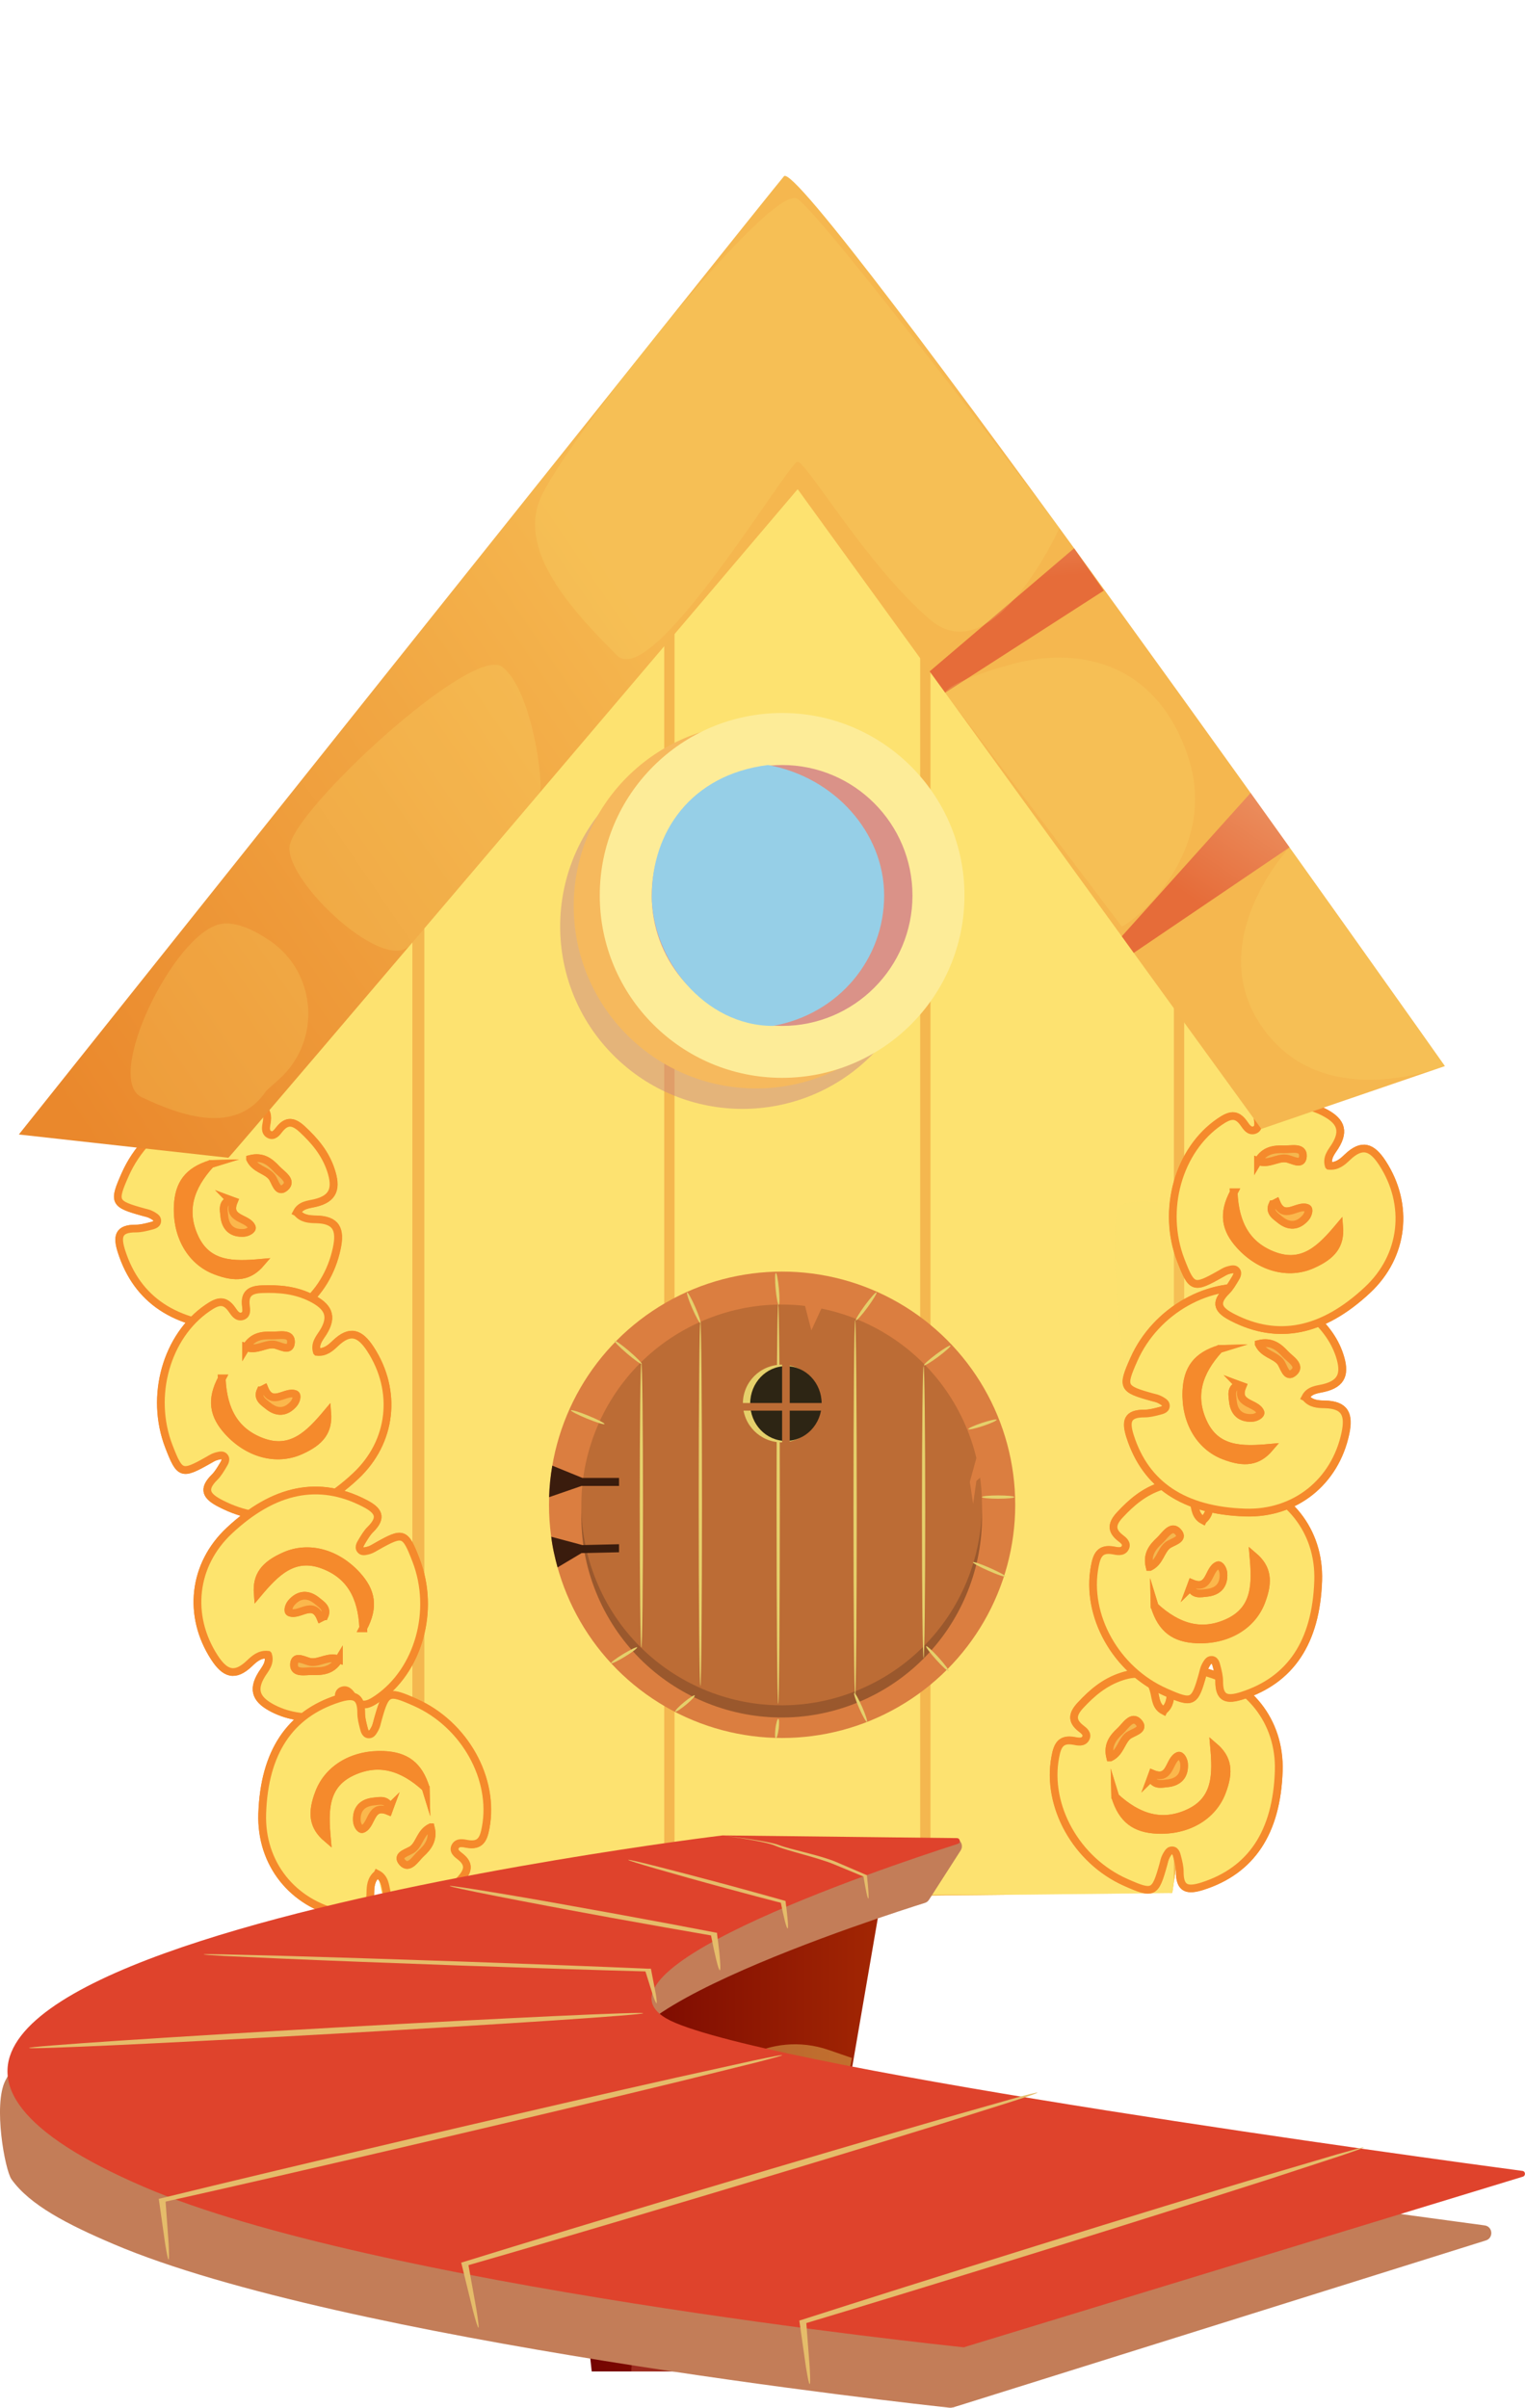 <?xml version="1.0" encoding="UTF-8"?><svg xmlns="http://www.w3.org/2000/svg" width="148.11" height="233.75" xmlns:xlink="http://www.w3.org/1999/xlink" viewBox="0 0 148.11 233.75"><defs><linearGradient id="linear-gradient" x1="-6659.21" y1="197.06" x2="-6622.58" y2="197.06" gradientTransform="translate(-6569.82) rotate(-180) scale(1 -1)" gradientUnits="userSpaceOnUse"><stop offset="0" stop-color="#a92b04"/><stop offset=".98" stop-color="#6e0000"/></linearGradient><linearGradient id="linear-gradient-2" x1="-6607.58" y1="237.16" x2="-6624.9" y2="214.85" gradientTransform="translate(-6569.82) rotate(-180) scale(1 -1)" gradientUnits="userSpaceOnUse"><stop offset="0" stop-color="#fbf9f2"/><stop offset="1" stop-color="#dd442d"/></linearGradient><linearGradient id="linear-gradient-3" x1="-6603.53" y1="184.95" x2="-6674.61" y2="95.04" gradientTransform="translate(-6569.82) rotate(-180) scale(1 -1)" gradientUnits="userSpaceOnUse"><stop offset="0" stop-color="#fdec98"/><stop offset=".99" stop-color="#fbeed8"/></linearGradient><clipPath id="clippath"><path d="m125.88,107.65c-1.04,1.68-12.03,76.13-12.03,76.13l-76.59.81-16.36-75.84L77.08,29.9l48.8,77.76Z" style="fill:none; stroke-width:0px;"/></clipPath><linearGradient id="linear-gradient-4" x1="-6649.19" y1="59.61" x2="-6658.03" y2="17.37" gradientTransform="translate(-6569.82) rotate(-180) scale(1 -1)" gradientUnits="userSpaceOnUse"><stop offset="0" stop-color="#f6b95d"/><stop offset=".99" stop-color="#e08c69"/></linearGradient><linearGradient id="linear-gradient-5" x1="-6651.71" y1="58.59" x2="-6660.56" y2="16.35" xlink:href="#linear-gradient-3"/><linearGradient id="linear-gradient-6" x1="-6647.35" y1="81.22" x2="-6586.56" y2="122.63" gradientTransform="translate(-6569.82) rotate(-180) scale(1 -1)" gradientUnits="userSpaceOnUse"><stop offset="0" stop-color="#f5b74f"/><stop offset="1" stop-color="#ea882c"/></linearGradient><linearGradient id="linear-gradient-7" x1="-6665.57" y1="31.97" x2="-6668.07" y2="56.39" xlink:href="#linear-gradient-2"/><linearGradient id="linear-gradient-8" x1="-6709.69" y1="52.88" x2="-6686.24" y2="87.57" xlink:href="#linear-gradient-2"/></defs><g style="isolation:isolate;"><g id="_Слой_2"><g id="_Слой_1-2"><path d="m58.91,175.49l30.19-11.61-7.71,44.8c.88-.81,2.9-2.19,4.25-4.04.38-.52,1.14-.56,1.57-.08l1.96,2.19c.32.36.24,2.06.1,2.53-2.97,9.43-10.69,12.74-10.69,12.74l-1.54,8.21h-19.57l-4.7-41.89,6.14-12.85Z" style="fill:url(#linear-gradient); stroke-width:0px;"/><path d="m82.75,199.8l-2.29-.79c-5.56-1.91-11.55,1.38-12.93,7.1-2.28,9.47-5.04,22.07-3.98,23.67l13.47.46,5.72-30.44Z" style="fill:#fbe170; mix-blend-mode:soft-light; opacity:.4; stroke-width:0px;"/><path d="m53.68,196.55c.03.29,9.21,9.1,7.63,33.68h4.75s2.77-25.45,15.33-21.55l.43-2.82s-12.04-9.32-15.77,7.52c0,0,4.65-18.75-13.29-25.05l.92,8.21Z" style="fill:url(#linear-gradient-2); mix-blend-mode:multiply; opacity:.3; stroke-width:0px;"/><path d="m125.88,107.65c-1.04,1.68-12.03,76.13-12.03,76.13l-76.59.81-16.36-75.84L77.08,29.9l48.8,77.76Z" style="fill:url(#linear-gradient-3); stroke-width:0px;"/><g style="clip-path:url(#clippath);"><rect x="114.09" y=".5" width="24.86" height="183.94" style="fill:#fde270; stroke:#f4b74f; stroke-miterlimit:10;"/><rect x="89.65" y=".5" width="24.86" height="183.94" style="fill:#fde270; stroke:#f4b74f; stroke-miterlimit:10;"/><rect x="40.71" y=".5" width="24.86" height="183.94" style="fill:#fde270; stroke:#f4b74f; stroke-miterlimit:10;"/><rect x="65.01" y=".5" width="24.86" height="183.94" style="fill:#fde270; stroke:#f4b74f; stroke-miterlimit:10;"/><rect x="15.69" y=".5" width="24.86" height="183.94" style="fill:#fde270; stroke:#f4b74f; stroke-miterlimit:10;"/></g><circle cx="72.11" cy="89.95" r="17.71" transform="translate(-42.48 77.33) rotate(-45)" style="fill:#cc8685; mix-blend-mode:multiply; opacity:.5; stroke-width:0px;"/><circle cx="73.43" cy="87.96" r="17.71" style="fill:url(#linear-gradient-4); stroke-width:0px;"/><circle cx="75.96" cy="86.93" r="17.71" style="fill:url(#linear-gradient-5); stroke-width:0px;"/><path d="m63.3,86.94c0,6.12,4.35,11.23,10.13,12.41.82.17,1.67.25,2.53.25,6.99,0,12.66-5.67,12.66-12.66s-5.67-12.67-12.66-12.67c-.86,0-1.71.09-2.53.25-5.78,1.17-10.13,6.28-10.13,12.41Z" style="fill:#da9288; mix-blend-mode:multiply; stroke-width:0px;"/><path d="m63.3,86.94c0,6.12,5.08,12.66,11.78,12.66,6.44-1.17,10.79-6.54,10.79-12.66s-4.84-11.5-11.28-12.67c-7.5.94-11.28,6.53-11.28,12.67Z" style="fill:#96cfe7; stroke-width:0px;"/><path d="m115.39,117.15c.62,2.65,2.61,31.64-1.81,28.76-4.42-2.88-6.19-27.65-4.87-28.76,1.33-1.11,6.68,0,6.68,0Z" style="fill:#fbe170; mix-blend-mode:screen; opacity:.2; stroke-width:0px;"/><circle cx="75.96" cy="146.09" r="22.64" style="fill:#db7e40; stroke-width:0px;"/><circle cx="75.92" cy="147.28" r="19.45" transform="translate(-49.72 39.26) rotate(-22.04)" style="fill:#db7e40; stroke-width:0px;"/><g style="opacity:.3;"><circle cx="75.92" cy="147.28" r="19.45" transform="translate(-49.72 39.26) rotate(-22.04)" style="stroke-width:0px;"/></g><circle cx="75.92" cy="146.1" r="19.45" transform="translate(-49.28 39.17) rotate(-22.04)" style="fill:#bc6c35; stroke-width:0px;"/><path d="m62.29,159.96c-.09,0-.16-6.2-.16-13.84s.07-13.84.16-13.84.16,6.19.16,13.84-.07,13.84-.16,13.84Z" style="fill:#e5d06b; stroke-width:0px;"/><path d="m68.02,163.68c-.09,0-.16-7.92-.16-17.68s.07-17.68.16-17.68.16,7.91.16,17.68-.07,17.68-.16,17.68Z" style="fill:#e5d06b; stroke-width:0px;"/><path d="m75.58,165.43c-.09,0-.16-8.7-.16-19.43s.07-19.43.16-19.43.16,8.7.16,19.43-.07,19.43-.16,19.43Z" style="fill:#e5d06b; stroke-width:0px;"/><path d="m83.05,164.71c-.09,0-.16-8.19-.16-18.28s.07-18.28.16-18.28.16,8.18.16,18.28-.07,18.28-.16,18.28Z" style="fill:#e5d06b; stroke-width:0px;"/><path d="m89.7,160.99c-.09,0-.16-6.35-.16-14.19s.07-14.19.16-14.19.16,6.35.16,14.19-.07,14.19-.16,14.19Z" style="fill:#e5d06b; stroke-width:0px;"/><path d="m79.69,136.26c0,2.08-1.69,3.77-3.77,3.77s-3.77-1.69-3.77-3.77,1.69-3.77,3.77-3.77,3.77,1.69,3.77,3.77Z" style="fill:#e5d06b; stroke-width:0px;"/><path d="m79.8,136.26c0,2-1.55,3.63-3.47,3.63s-3.47-1.62-3.47-3.63,1.55-3.63,3.47-3.63,3.47,1.62,3.47,3.63Z" style="fill:#2d2514; stroke-width:0px;"/><rect x="75.96" y="132.29" width=".74" height="7.94" style="fill:#bc6c35; stroke-width:0px;"/><rect x="75.55" y="132.6" width=".74" height="7.94" transform="translate(-60.65 212.5) rotate(-90)" style="fill:#bc6c35; stroke-width:0px;"/><path d="m53.64,142.29l2.92,1.19h3.56v.78h-3.64l-3.15,1.09c.03-1.02.13-2.04.31-3.06Z" style="fill:#3a1c0d; stroke-width:0px;"/><path d="m53.53,149.19l3.03.81,3.56-.08v.78l-3.64.08-2.33,1.39c-.24-.89-.51-2.01-.61-2.97Z" style="fill:#3a1c0d; stroke-width:0px;"/><polygon points="78.11 126.5 78.8 129.16 79.89 126.79 78.11 126.5" style="fill:#db7e40; stroke-width:0px;"/><polygon points="94.83 141.54 94.19 143.86 94.51 146 94.83 143.77 95.75 142.97 94.83 141.54" style="fill:#db7e40; stroke-width:0px;"/><path d="m59.67,130.16c.06-.07.69.38,1.42,1,.73.62,1.27,1.18,1.22,1.24-.06.07-.69-.38-1.42-1-.73-.62-1.27-1.18-1.22-1.24Z" style="fill:#e5d06b; stroke-width:0px;"/><path d="m66.73,125.47c.08-.03.43.6.79,1.42.36.82.58,1.51.5,1.55-.08.03-.43-.6-.79-1.42-.36-.82-.58-1.51-.5-1.55Z" style="fill:#e5d06b; stroke-width:0px;"/><path d="m75.35,123.58c.09,0,.22.68.3,1.53.08.86.07,1.55-.02,1.56-.09,0-.22-.68-.3-1.53-.08-.85-.07-1.55.02-1.56Z" style="fill:#e5d06b; stroke-width:0px;"/><path d="m85.13,125.47c.07.05-.32.7-.87,1.45-.55.75-1.06,1.31-1.13,1.26-.07-.05.32-.7.87-1.45.55-.75,1.06-1.31,1.13-1.26Z" style="fill:#e5d06b; stroke-width:0px;"/><path d="m92.31,130.64c.05.07-.48.55-1.19,1.08-.71.53-1.33.9-1.38.83-.05-.07.48-.55,1.19-1.08.71-.53,1.33-.9,1.38-.83Z" style="fill:#e5d06b; stroke-width:0px;"/><path d="m96.8,137.83c.03.08-.57.36-1.33.61-.76.25-1.4.39-1.43.31-.03-.08.57-.36,1.33-.61.76-.25,1.4-.39,1.43-.31Z" style="fill:#e5d06b; stroke-width:0px;"/><path d="m98.52,145.34c0,.09-.71.16-1.58.16s-1.58-.07-1.58-.16.71-.16,1.58-.16,1.58.07,1.58.16Z" style="fill:#e5d06b; stroke-width:0px;"/><path d="m97.65,153.05c-.03.08-.77-.16-1.64-.55-.87-.38-1.55-.75-1.52-.83.03-.08.77.16,1.64.55.87.38,1.55.75,1.52.83Z" style="fill:#e5d06b; stroke-width:0px;"/><path d="m92.13,162.23c-.06.06-.61-.43-1.21-1.1-.6-.67-1.04-1.25-.97-1.31.06-.06.61.43,1.21,1.1.6.67,1.04,1.25.97,1.31Z" style="fill:#e5d06b; stroke-width:0px;"/><path d="m84.2,167.17c-.08.03-.42-.56-.76-1.34-.34-.77-.55-1.43-.47-1.46s.42.56.76,1.34c.34.77.55,1.43.47,1.46Z" style="fill:#e5d06b; stroke-width:0px;"/><path d="m75.35,168.77c-.09-.01-.1-.44-.04-.97.07-.52.19-.94.28-.93.09.01.1.44.04.97-.07.52-.19.94-.28.93Z" style="fill:#e5d06b; stroke-width:0px;"/><path d="m67.47,164.6c.06.07-.32.47-.84.9-.52.43-.99.73-1.04.66-.06-.07.32-.47.84-.9.52-.43.99-.73,1.04-.66Z" style="fill:#e5d06b; stroke-width:0px;"/><path d="m61.88,159.93c.05.07-.49.48-1.18.9-.7.43-1.3.71-1.35.64-.05-.07.49-.48,1.19-.9.7-.42,1.3-.71,1.35-.64Z" style="fill:#e5d06b; stroke-width:0px;"/><path d="m58.71,138.25c-.03.08-.79-.15-1.69-.52-.9-.37-1.61-.73-1.57-.81.03-.08.79.15,1.69.52.9.37,1.61.73,1.57.81Z" style="fill:#e5d06b; stroke-width:0px;"/><path d="m28.84,117.71c.39-.73,1.13-.76,1.74-.9,1.89-.43,2.13-1.5,1.57-3.2-.54-1.65-1.57-2.85-2.79-3.98-.79-.73-1.47-.93-2.22.04-.23.3-.54.74-1.01.46-.41-.25-.29-.75-.22-1.13.23-1.28-.44-1.6-1.56-1.81-4.74-.89-10.04,2.04-12.17,6.84-1.19,2.69-1.11,2.86,1.74,3.65.26.07.54.13.78.25.22.12.54.29.58.49.09.44-.33.54-.65.62-.46.11-.94.24-1.41.24-1.71-.01-1.87.76-1.4,2.23,1.51,4.69,5.19,7.18,11.16,7.38,4.85.16,8.74-2.97,9.74-7.69.39-1.83-.03-2.77-2.01-2.81-.64-.01-1.36-.04-1.85-.67Z" style="fill:#ba661a; stroke:#f58a2c; stroke-miterlimit:10; stroke-width:.75px;"/><path d="m28.84,117.71c.5.63,1.22.66,1.85.67,1.98.04,2.4.98,2.01,2.81-1,4.72-4.89,7.85-9.74,7.69-5.97-.2-9.65-2.68-11.16-7.38-.47-1.47-.31-2.24,1.4-2.23.47,0,.95-.12,1.41-.24.32-.08.74-.18.65-.62-.04-.2-.35-.37-.58-.49-.24-.13-.52-.18-.78-.25-2.84-.79-2.93-.97-1.74-3.65,2.13-4.8,7.43-7.74,12.17-6.84,1.13.21,1.79.52,1.56,1.81-.07.37-.19.88.22,1.13.46.28.78-.16,1.01-.46.75-.96,1.43-.77,2.22-.04,1.22,1.13,2.24,2.34,2.79,3.98.56,1.7.32,2.76-1.57,3.2-.61.14-1.36.17-1.74.9Zm-8.36-4.71c-2.23.68-3.12,1.96-3.22,4.07-.13,2.94,1.29,5.38,3.65,6.29,2,.77,3.29.6,4.45-.76-2.67.24-5.2.29-6.47-2.48-1.16-2.53-.52-4.84,1.58-7.12Zm1.86,3.49c-.81.29-.61,1-.56,1.56.11,1.11.75,1.72,1.92,1.63.36-.03.85-.3.75-.55-.38-.95-2.49-.72-1.74-2.51-.12-.04-.24-.09-.38-.14Zm1.96-3.97c.48.99,1.53,1.05,2.09,1.71.37.44.57,1.71,1.32,1.03.73-.65-.36-1.27-.83-1.77-.64-.69-1.37-1.28-2.58-.98Z" style="fill:#fde46e; stroke:#f58a2c; stroke-miterlimit:10; stroke-width:.75px;"/><path d="m20.48,113c-2.1,2.28-2.74,4.59-1.58,7.12,1.27,2.77,3.8,2.72,6.47,2.48-1.16,1.36-2.45,1.53-4.45.76-2.36-.91-3.78-3.35-3.65-6.29.09-2.11.98-3.39,3.22-4.07Z" style="fill:#f58a2c; stroke:#f58a2c; stroke-miterlimit:10; stroke-width:.75px;"/><path d="m22.34,116.49c.13.05.25.09.38.14-.75,1.79,1.36,1.55,1.74,2.51.1.24-.4.52-.75.55-1.17.09-1.81-.52-1.92-1.63-.05-.56-.25-1.26.56-1.56Z" style="fill:#fbb74c; stroke:#f58a2c; stroke-miterlimit:10; stroke-width:.75px;"/><path d="m24.29,112.52c1.22-.31,1.95.29,2.58.98.47.51,1.56,1.12.83,1.77-.76.68-.96-.6-1.32-1.03-.56-.67-1.61-.73-2.09-1.71Z" style="fill:#f4b74f; stroke:#f58a2c; stroke-miterlimit:10; stroke-width:.75px;"/><path d="m30.78,131.25c-.24-.79.26-1.34.6-1.87,1.03-1.64.45-2.57-1.15-3.37-1.55-.78-3.12-.91-4.79-.84-1.08.04-1.7.39-1.55,1.6.05.37.14.91-.39,1.04-.46.11-.74-.33-.95-.64-.75-1.07-1.44-.82-2.38-.18-3.98,2.72-5.65,8.54-3.76,13.44,1.06,2.74,1.24,2.8,3.81,1.35.24-.13.47-.29.73-.37.24-.07.58-.17.75-.06.37.25.15.62-.02.9-.25.41-.5.83-.83,1.17-1.22,1.2-.79,1.86.59,2.56,4.38,2.25,8.74,1.41,13.1-2.67,3.54-3.31,4.08-8.28,1.45-12.32-1.02-1.57-1.98-1.93-3.41-.56-.46.44-.99.93-1.79.83Z" style="fill:#ba661a; stroke:#f58a2c; stroke-miterlimit:10; stroke-width:.75px;"/><path d="m30.78,131.25c.8.09,1.33-.39,1.79-.83,1.43-1.37,2.39-1.01,3.41.56,2.63,4.05,2.1,9.01-1.45,12.32-4.36,4.08-8.72,4.93-13.1,2.67-1.37-.7-1.8-1.36-.59-2.56.34-.33.58-.76.83-1.17.17-.28.39-.65.02-.9-.17-.11-.51-.01-.75.06-.26.08-.49.24-.73.37-2.57,1.45-2.75,1.39-3.81-1.35-1.89-4.9-.22-10.72,3.76-13.44.95-.65,1.64-.9,2.38.18.22.31.49.75.95.64.53-.13.44-.66.39-1.04-.15-1.21.47-1.56,1.55-1.6,1.66-.06,3.24.07,4.79.84,1.6.81,2.18,1.73,1.15,3.37-.34.53-.84,1.08-.6,1.87Zm-9.24,2.58c-1.1,2.06-.82,3.59.6,5.15,1.99,2.17,4.72,2.89,7.03,1.86,1.96-.87,2.75-1.9,2.61-3.68-1.72,2.05-3.47,3.88-6.33,2.82-2.61-.97-3.79-3.05-3.92-6.15Zm3.78,1.16c-.36.78.27,1.14.71,1.49.86.71,1.75.69,2.51-.2.23-.27.39-.82.15-.92-.94-.4-2.27,1.25-3-.54-.12.06-.24.11-.36.17Zm-1.42-4.19c1.04.36,1.82-.34,2.69-.26.57.05,1.61.81,1.67-.21.05-.98-1.15-.64-1.84-.67-.94-.03-1.87.06-2.52,1.14Z" style="fill:#fde46e; stroke:#f58a2c; stroke-miterlimit:10; stroke-width:.75px;"/><path d="m21.54,133.83c.13,3.1,1.31,5.18,3.92,6.15,2.85,1.06,4.61-.77,6.33-2.82.14,1.78-.65,2.81-2.61,3.68-2.31,1.03-5.05.31-7.03-1.86-1.43-1.56-1.7-3.09-.6-5.15Z" style="fill:#f58a2c; stroke:#f58a2c; stroke-miterlimit:10; stroke-width:.75px;"/><path d="m25.32,134.98c.13-.06.25-.11.36-.17.74,1.79,2.06.14,3,.54.24.1.08.65-.15.92-.76.89-1.65.91-2.51.2-.43-.36-1.07-.72-.71-1.49Z" style="fill:#fbb74c; stroke:#f58a2c; stroke-miterlimit:10; stroke-width:.75px;"/><path d="m23.9,130.79c.64-1.08,1.58-1.17,2.52-1.14.69.03,1.89-.31,1.84.67-.06,1.01-1.1.26-1.67.21-.87-.08-1.65.62-2.69.26Z" style="fill:#f4b74f; stroke:#f58a2c; stroke-miterlimit:10; stroke-width:.75px;"/><path d="m26.03,160.65c.24.79-.26,1.34-.6,1.87-1.03,1.64-.45,2.57,1.15,3.37,1.55.78,3.12.91,4.79.84,1.08-.04,1.7-.39,1.55-1.6-.05-.37-.14-.91.39-1.04.46-.11.74.33.95.64.75,1.07,1.44.82,2.38.18,3.98-2.72,5.65-8.54,3.76-13.44-1.06-2.74-1.24-2.8-3.81-1.35-.24.13-.47.29-.73.37-.24.07-.58.17-.75.06-.37-.25-.15-.62.02-.9.25-.41.5-.83.83-1.17,1.22-1.2.79-1.86-.59-2.56-4.38-2.25-8.74-1.41-13.1,2.67-3.54,3.31-4.08,8.28-1.45,12.32,1.02,1.57,1.98,1.93,3.41.56.46-.44.99-.93,1.79-.83Z" style="fill:#ba661a; stroke:#f58a2c; stroke-miterlimit:10; stroke-width:.75px;"/><path d="m26.03,160.65c-.8-.09-1.33.39-1.79.83-1.43,1.37-2.39,1.01-3.41-.56-2.63-4.05-2.1-9.01,1.45-12.32,4.36-4.08,8.72-4.93,13.1-2.67,1.37.7,1.8,1.36.59,2.56-.34.33-.58.76-.83,1.17-.17.28-.39.65-.02.9.17.11.51.01.75-.06.26-.08.49-.24.73-.37,2.57-1.45,2.75-1.39,3.81,1.35,1.89,4.9.22,10.72-3.76,13.44-.95.65-1.64.9-2.38-.18-.22-.31-.49-.75-.95-.64-.53.13-.44.66-.39,1.04.15,1.21-.47,1.56-1.55,1.6-1.66.06-3.24-.07-4.79-.84-1.6-.81-2.18-1.73-1.15-3.37.34-.53.84-1.08.6-1.87Zm9.24-2.58c1.1-2.06.82-3.59-.6-5.15-1.99-2.17-4.72-2.89-7.03-1.86-1.96.87-2.75,1.9-2.61,3.68,1.72-2.05,3.47-3.88,6.33-2.82,2.61.97,3.79,3.05,3.92,6.15Zm-3.78-1.16c.36-.78-.27-1.14-.71-1.49-.86-.71-1.75-.69-2.51.2-.23.27-.39.82-.15.92.94.4,2.27-1.25,3,.54.12-.06.24-.11.36-.17Zm1.42,4.19c-1.04-.36-1.82.34-2.69.26-.57-.05-1.61-.81-1.67.21-.05.98,1.15.64,1.84.67.94.03,1.87-.06,2.52-1.14Z" style="fill:#fde46e; stroke:#f58a2c; stroke-miterlimit:10; stroke-width:.75px;"/><path d="m35.28,158.07c-.13-3.1-1.31-5.18-3.92-6.15-2.85-1.06-4.61.77-6.33,2.82-.14-1.78.65-2.81,2.61-3.68,2.31-1.03,5.05-.31,7.03,1.86,1.43,1.56,1.7,3.09.6,5.15Z" style="fill:#f58a2c; stroke:#f58a2c; stroke-miterlimit:10; stroke-width:.75px;"/><path d="m31.5,156.91c-.13.06-.25.11-.36.17-.74-1.79-2.06-.14-3-.54-.24-.1-.08-.65.15-.92.76-.89,1.65-.91,2.51-.2.43.36,1.07.72.71,1.49Z" style="fill:#fbb74c; stroke:#f58a2c; stroke-miterlimit:10; stroke-width:.75px;"/><path d="m32.92,161.1c-.64,1.08-1.58,1.17-2.52,1.14-.69-.03-1.89.31-1.84-.67.06-1.01,1.1-.26,1.67-.21.87.08,1.65-.62,2.69-.26Z" style="fill:#f4b74f; stroke:#f58a2c; stroke-miterlimit:10; stroke-width:.75px;"/><path d="m36.64,181.95c.73.39.76,1.13.9,1.74.43,1.89,1.5,2.13,3.2,1.57,1.65-.54,2.85-1.57,3.98-2.79.73-.79.93-1.47-.04-2.22-.3-.23-.74-.54-.46-1.01.25-.41.75-.29,1.13-.22,1.28.23,1.6-.44,1.81-1.56.89-4.74-2.04-10.04-6.84-12.17-2.69-1.19-2.86-1.11-3.65,1.74-.07.26-.13.54-.25.78-.12.22-.29.54-.49.58-.44.09-.54-.33-.62-.65-.11-.46-.24-.94-.24-1.41.01-1.71-.76-1.87-2.23-1.4-4.69,1.51-7.18,5.19-7.38,11.16-.16,4.85,2.97,8.74,7.69,9.74,1.83.39,2.77-.03,2.81-2.01.01-.64.04-1.36.67-1.85Z" style="fill:#ba661a; stroke:#f58a2c; stroke-miterlimit:10; stroke-width:.75px;"/><path d="m36.64,181.95c-.63.5-.66,1.22-.67,1.85-.04,1.98-.98,2.4-2.81,2.01-4.72-1-7.85-4.89-7.69-9.74.2-5.97,2.68-9.65,7.38-11.16,1.47-.47,2.24-.31,2.23,1.4,0,.47.12.95.24,1.41.08.32.18.74.62.65.2-.04.37-.35.49-.58.13-.24.18-.52.25-.78.79-2.84.97-2.93,3.65-1.74,4.8,2.13,7.74,7.43,6.84,12.17-.21,1.13-.52,1.79-1.81,1.56-.37-.07-.88-.19-1.13.22-.28.46.16.78.46,1.01.96.75.77,1.43.04,2.22-1.13,1.22-2.34,2.24-3.98,2.79-1.7.56-2.76.32-3.2-1.57-.14-.61-.17-1.36-.9-1.74Zm4.71-8.36c-.68-2.23-1.96-3.12-4.07-3.22-2.94-.13-5.38,1.29-6.29,3.65-.77,2-.6,3.29.76,4.45-.24-2.67-.29-5.2,2.48-6.47,2.53-1.16,4.84-.52,7.12,1.58Zm-3.49,1.86c-.29-.81-1-.61-1.56-.56-1.11.11-1.72.75-1.63,1.92.03.36.3.85.55.75.95-.38.72-2.49,2.51-1.74.04-.12.09-.24.14-.38Zm3.97,1.96c-.99.48-1.05,1.53-1.71,2.09-.44.37-1.71.57-1.03,1.32.65.73,1.27-.36,1.77-.83.69-.64,1.28-1.37.98-2.58Z" style="fill:#fde46e; stroke:#f58a2c; stroke-miterlimit:10; stroke-width:.75px;"/><path d="m41.35,173.59c-2.28-2.1-4.59-2.74-7.12-1.58-2.77,1.27-2.72,3.8-2.48,6.47-1.36-1.16-1.53-2.45-.76-4.45.91-2.36,3.35-3.78,6.29-3.65,2.11.09,3.39.98,4.07,3.22Z" style="fill:#f58a2c; stroke:#f58a2c; stroke-miterlimit:10; stroke-width:.75px;"/><path d="m37.86,175.45c-.05.13-.09.25-.14.38-1.79-.75-1.55,1.36-2.51,1.74-.24.1-.52-.4-.55-.75-.09-1.17.52-1.81,1.63-1.92.56-.05,1.26-.25,1.56.56Z" style="fill:#fbb74c; stroke:#f58a2c; stroke-miterlimit:10; stroke-width:.75px;"/><path d="m41.83,177.4c.31,1.22-.29,1.95-.98,2.58-.51.47-1.12,1.56-1.77.83-.68-.76.6-.96,1.03-1.32.67-.56.73-1.61,1.71-2.09Z" style="fill:#f4b74f; stroke:#f58a2c; stroke-miterlimit:10; stroke-width:.75px;"/><path d="m113.02,166.07c-.73-.39-.76-1.13-.9-1.74-.43-1.89-1.5-2.13-3.2-1.57-1.65.54-2.85,1.57-3.98,2.79-.73.79-.93,1.47.04,2.22.3.23.74.54.46,1.01-.25.41-.75.29-1.13.22-1.28-.23-1.6.44-1.81,1.56-.89,4.74,2.04,10.04,6.84,12.17,2.69,1.19,2.86,1.11,3.65-1.74.07-.26.13-.54.25-.78.12-.22.29-.54.49-.58.44-.09.54.33.62.65.11.46.24.94.24,1.41-.01,1.71.76,1.87,2.23,1.4,4.69-1.51,7.18-5.19,7.38-11.16.16-4.85-2.97-8.74-7.69-9.74-1.83-.39-2.77.03-2.81,2.01-.01.64-.04,1.36-.67,1.85Z" style="fill:#ba661a; stroke:#f58a2c; stroke-miterlimit:10; stroke-width:.75px;"/><path d="m113.02,166.07c.63-.5.66-1.22.67-1.85.04-1.98.98-2.4,2.81-2.01,4.72,1,7.85,4.89,7.69,9.74-.2,5.97-2.68,9.65-7.38,11.16-1.47.47-2.24.31-2.23-1.4,0-.47-.12-.95-.24-1.41-.08-.32-.18-.74-.62-.65-.2.04-.37.35-.49.58-.13.24-.18.52-.25.78-.79,2.84-.97,2.93-3.65,1.74-4.8-2.13-7.74-7.43-6.84-12.17.21-1.13.52-1.79,1.81-1.56.37.07.88.19,1.13-.22.28-.46-.16-.78-.46-1.01-.96-.75-.77-1.43-.04-2.22,1.13-1.22,2.34-2.24,3.98-2.79,1.7-.56,2.76-.32,3.2,1.57.14.61.17,1.36.9,1.74Zm-4.71,8.36c.68,2.23,1.96,3.12,4.07,3.22,2.94.13,5.38-1.29,6.29-3.65.77-2,.6-3.29-.76-4.45.24,2.67.29,5.2-2.48,6.47-2.53,1.16-4.84.52-7.12-1.58Zm3.49-1.86c.29.81,1,.61,1.56.56,1.11-.11,1.72-.75,1.63-1.92-.03-.36-.3-.85-.55-.75-.95.38-.72,2.49-2.51,1.74-.04.12-.09.24-.14.38Zm-3.97-1.96c.99-.48,1.05-1.53,1.71-2.09.44-.37,1.71-.57,1.03-1.32-.65-.73-1.27.36-1.77.83-.69.64-1.28,1.37-.98,2.58Z" style="fill:#fde46e; stroke:#f58a2c; stroke-miterlimit:10; stroke-width:.75px;"/><path d="m108.31,174.43c2.28,2.1,4.59,2.74,7.12,1.58,2.77-1.27,2.72-3.8,2.48-6.47,1.36,1.16,1.53,2.45.76,4.45-.91,2.36-3.35,3.78-6.29,3.65-2.11-.09-3.39-.98-4.07-3.22Z" style="fill:#f58a2c; stroke:#f58a2c; stroke-miterlimit:10; stroke-width:.75px;"/><path d="m111.8,172.58c.05-.13.09-.25.14-.38,1.79.75,1.55-1.36,2.51-1.74.24-.1.52.4.55.75.09,1.17-.52,1.81-1.63,1.92-.56.05-1.26.25-1.56-.56Z" style="fill:#fbb74c; stroke:#f58a2c; stroke-miterlimit:10; stroke-width:.75px;"/><path d="m107.83,170.62c-.31-1.22.29-1.95.98-2.58.51-.47,1.12-1.56,1.77-.83.68.76-.6.96-1.03,1.32-.67.56-.73,1.61-1.71,2.09Z" style="fill:#f4b74f; stroke:#f58a2c; stroke-miterlimit:10; stroke-width:.75px;"/><path d="m116.85,147.58c-.73-.39-.76-1.13-.9-1.74-.43-1.89-1.5-2.13-3.2-1.57-1.65.54-2.85,1.57-3.98,2.79-.73.79-.93,1.47.04,2.22.3.23.74.54.46,1.01-.25.41-.75.29-1.13.22-1.28-.23-1.6.44-1.81,1.56-.89,4.74,2.04,10.04,6.84,12.17,2.69,1.19,2.86,1.11,3.65-1.74.07-.26.13-.54.25-.78.12-.22.29-.54.49-.58.44-.09.54.33.62.65.11.46.24.94.24,1.41-.01,1.71.76,1.87,2.23,1.4,4.69-1.51,7.18-5.19,7.38-11.16.16-4.85-2.97-8.74-7.69-9.74-1.83-.39-2.77.03-2.81,2.01-.01.64-.04,1.36-.67,1.85Z" style="fill:#ba661a; stroke:#f58a2c; stroke-miterlimit:10; stroke-width:.75px;"/><path d="m116.85,147.58c.63-.5.66-1.22.67-1.85.04-1.98.98-2.4,2.81-2.01,4.72,1,7.85,4.89,7.69,9.74-.2,5.97-2.68,9.65-7.38,11.16-1.47.47-2.24.31-2.23-1.4,0-.47-.12-.95-.24-1.41-.08-.32-.18-.74-.62-.65-.2.04-.37.35-.49.58-.13.24-.18.52-.25.78-.79,2.84-.97,2.93-3.65,1.74-4.8-2.13-7.74-7.43-6.84-12.17.21-1.13.52-1.79,1.81-1.56.37.07.88.19,1.13-.22.28-.46-.16-.78-.46-1.01-.96-.75-.77-1.43-.04-2.22,1.13-1.22,2.34-2.24,3.98-2.79,1.7-.56,2.76-.32,3.2,1.57.14.61.17,1.36.9,1.74Zm-4.71,8.36c.68,2.23,1.96,3.12,4.07,3.22,2.94.13,5.38-1.29,6.29-3.65.77-2,.6-3.29-.76-4.45.24,2.67.29,5.2-2.48,6.47-2.53,1.16-4.84.52-7.12-1.58Zm3.49-1.86c.29.81,1,.61,1.56.56,1.11-.11,1.72-.75,1.63-1.92-.03-.36-.3-.85-.55-.75-.95.38-.72,2.49-2.51,1.74-.04.12-.09.24-.14.38Zm-3.97-1.96c.99-.48,1.05-1.53,1.71-2.09.44-.37,1.71-.57,1.03-1.32-.65-.73-1.27.36-1.77.83-.69.64-1.28,1.37-.98,2.58Z" style="fill:#fde46e; stroke:#f58a2c; stroke-miterlimit:10; stroke-width:.75px;"/><path d="m112.13,155.94c2.28,2.1,4.59,2.74,7.12,1.58,2.77-1.27,2.72-3.8,2.48-6.47,1.36,1.16,1.53,2.45.76,4.45-.91,2.36-3.35,3.78-6.29,3.65-2.11-.09-3.39-.98-4.07-3.22Z" style="fill:#f58a2c; stroke:#f58a2c; stroke-miterlimit:10; stroke-width:.75px;"/><path d="m115.62,154.09c.05-.13.09-.25.14-.38,1.79.75,1.55-1.36,2.51-1.74.24-.1.52.4.55.75.09,1.17-.52,1.81-1.63,1.92-.56.05-1.26.25-1.56-.56Z" style="fill:#fbb74c; stroke:#f58a2c; stroke-miterlimit:10; stroke-width:.75px;"/><path d="m111.66,152.13c-.31-1.22.29-1.95.98-2.58.51-.47,1.12-1.56,1.77-.83.68.76-.6.96-1.03,1.32-.67.56-.73,1.61-1.71,2.09Z" style="fill:#f4b74f; stroke:#f58a2c; stroke-miterlimit:10; stroke-width:.75px;"/><path d="m126.8,135.67c.39-.73,1.13-.76,1.74-.9,1.89-.43,2.13-1.5,1.57-3.2-.54-1.65-1.57-2.85-2.79-3.98-.79-.73-1.47-.93-2.22.04-.23.3-.54.74-1.01.46-.41-.25-.29-.75-.22-1.13.23-1.28-.44-1.6-1.56-1.81-4.74-.89-10.04,2.04-12.17,6.84-1.19,2.69-1.11,2.86,1.74,3.65.26.07.54.13.78.25.22.12.54.29.58.49.09.44-.33.54-.65.62-.46.11-.94.24-1.41.24-1.71-.01-1.87.76-1.4,2.23,1.51,4.69,5.19,7.18,11.16,7.38,4.85.16,8.74-2.97,9.74-7.69.39-1.83-.03-2.77-2.01-2.81-.64-.01-1.36-.04-1.85-.67Z" style="fill:#ba661a; stroke:#f58a2c; stroke-miterlimit:10; stroke-width:.75px;"/><path d="m126.8,135.67c.5.63,1.22.66,1.85.67,1.98.04,2.4.98,2.01,2.81-1,4.72-4.89,7.85-9.74,7.69-5.97-.2-9.65-2.68-11.16-7.38-.47-1.47-.31-2.24,1.4-2.23.47,0,.95-.12,1.41-.24.32-.08.74-.18.65-.62-.04-.2-.35-.37-.58-.49-.24-.13-.52-.18-.78-.25-2.84-.79-2.93-.97-1.74-3.65,2.13-4.8,7.43-7.74,12.17-6.84,1.13.21,1.79.52,1.56,1.81-.07.37-.19.88.22,1.13.46.28.78-.16,1.01-.46.75-.96,1.43-.77,2.22-.04,1.22,1.13,2.24,2.34,2.79,3.98.56,1.7.32,2.76-1.57,3.2-.61.14-1.36.17-1.74.9Zm-8.36-4.71c-2.23.68-3.12,1.96-3.22,4.07-.13,2.94,1.29,5.38,3.65,6.29,2,.77,3.29.6,4.45-.76-2.67.24-5.2.29-6.47-2.48-1.16-2.53-.52-4.84,1.58-7.12Zm1.86,3.49c-.81.29-.61,1-.56,1.56.11,1.11.75,1.72,1.92,1.63.36-.03.85-.3.75-.55-.38-.95-2.49-.72-1.74-2.51-.12-.04-.24-.09-.38-.14Zm1.96-3.97c.48.99,1.53,1.05,2.09,1.71.37.44.57,1.71,1.32,1.03.73-.65-.36-1.27-.83-1.77-.64-.69-1.37-1.28-2.58-.98Z" style="fill:#fde46e; stroke:#f58a2c; stroke-miterlimit:10; stroke-width:.75px;"/><path d="m118.44,130.96c-2.1,2.28-2.74,4.59-1.58,7.12,1.27,2.77,3.8,2.72,6.47,2.48-1.16,1.36-2.45,1.53-4.45.76-2.36-.91-3.78-3.35-3.65-6.29.09-2.11.98-3.39,3.22-4.07Z" style="fill:#f58a2c; stroke:#f58a2c; stroke-miterlimit:10; stroke-width:.75px;"/><path d="m120.29,134.45c.13.05.25.09.38.14-.75,1.79,1.36,1.55,1.74,2.51.1.24-.4.52-.75.55-1.17.09-1.81-.52-1.92-1.63-.05-.56-.25-1.26.56-1.56Z" style="fill:#fbb74c; stroke:#f58a2c; stroke-miterlimit:10; stroke-width:.75px;"/><path d="m122.25,130.48c1.22-.31,1.95.29,2.58.98.47.51,1.56,1.12.83,1.77-.76.68-.96-.6-1.32-1.03-.56-.67-1.61-.73-2.09-1.71Z" style="fill:#f4b74f; stroke:#f58a2c; stroke-miterlimit:10; stroke-width:.75px;"/><path d="m129.06,113.18c-.24-.79.26-1.34.6-1.87,1.03-1.64.45-2.57-1.15-3.37-1.55-.78-3.12-.91-4.79-.84-1.08.04-1.7.39-1.55,1.6.05.37.14.91-.39,1.04-.46.11-.74-.33-.95-.64-.75-1.07-1.44-.82-2.38-.18-3.98,2.72-5.65,8.54-3.76,13.44,1.06,2.74,1.24,2.8,3.81,1.35.24-.13.47-.29.73-.37.24-.07.58-.17.75-.06.37.25.15.62-.02.9-.25.41-.5.83-.83,1.17-1.22,1.2-.79,1.86.59,2.56,4.38,2.25,8.74,1.41,13.1-2.67,3.54-3.31,4.08-8.28,1.45-12.32-1.02-1.57-1.98-1.93-3.41-.56-.46.44-.99.93-1.79.83Z" style="fill:#ba661a; stroke:#f58a2c; stroke-miterlimit:10; stroke-width:.75px;"/><path d="m129.06,113.18c.8.09,1.33-.39,1.79-.83,1.43-1.37,2.39-1.01,3.41.56,2.63,4.05,2.1,9.01-1.45,12.32-4.36,4.08-8.72,4.93-13.1,2.67-1.37-.7-1.8-1.36-.59-2.56.34-.33.58-.76.83-1.17.17-.28.39-.65.02-.9-.17-.11-.51-.01-.75.06-.26.08-.49.24-.73.37-2.57,1.45-2.75,1.39-3.81-1.35-1.89-4.9-.22-10.72,3.76-13.44.95-.65,1.64-.9,2.38.18.22.31.49.75.95.64.53-.13.44-.66.39-1.04-.15-1.21.47-1.56,1.55-1.6,1.66-.06,3.24.07,4.79.84,1.6.81,2.18,1.73,1.15,3.37-.34.53-.84,1.08-.6,1.87Zm-9.24,2.58c-1.1,2.06-.82,3.59.6,5.15,1.99,2.17,4.72,2.89,7.03,1.86,1.96-.87,2.75-1.9,2.61-3.68-1.72,2.05-3.47,3.88-6.33,2.82-2.61-.97-3.79-3.05-3.92-6.15Zm3.78,1.16c-.36.78.27,1.14.71,1.49.86.71,1.75.69,2.51-.2.23-.27.39-.82.15-.92-.94-.4-2.27,1.25-3-.54-.12.06-.24.11-.36.17Zm-1.42-4.19c1.04.36,1.82-.34,2.69-.26.57.05,1.61.81,1.67-.21.05-.98-1.15-.64-1.84-.67-.94-.03-1.87.06-2.52,1.14Z" style="fill:#fde46e; stroke:#f58a2c; stroke-miterlimit:10; stroke-width:.75px;"/><path d="m119.82,115.76c.13,3.1,1.31,5.18,3.92,6.15,2.85,1.06,4.61-.77,6.33-2.82.14,1.78-.65,2.81-2.61,3.68-2.31,1.03-5.05.31-7.03-1.86-1.43-1.56-1.7-3.09-.6-5.15Z" style="fill:#f58a2c; stroke:#f58a2c; stroke-miterlimit:10; stroke-width:.75px;"/><path d="m123.6,116.91c.13-.06.25-.11.36-.17.74,1.79,2.06.14,3,.54.24.1.08.65-.15.92-.76.89-1.65.91-2.51.2-.43-.36-1.07-.72-.71-1.49Z" style="fill:#fbb74c; stroke:#f58a2c; stroke-miterlimit:10; stroke-width:.75px;"/><path d="m122.18,112.72c.64-1.08,1.58-1.17,2.52-1.14.69.03,1.89-.31,1.84.67-.06,1.01-1.1.26-1.67.21-.87-.08-1.65.62-2.69.26Z" style="fill:#f4b74f; stroke:#f58a2c; stroke-miterlimit:10; stroke-width:.75px;"/><path d="m22.18,112.4c.44-.34,55.29-64.91,55.29-64.91l45.03,62.11,17.83-6.1S77.91,15.04,76.14,17.11C74.37,19.18,1.83,110.14,1.83,110.14l20.35,2.26Z" style="fill:url(#linear-gradient-6); stroke-width:0px;"/><polygon points="90.29 65.18 104.32 53.23 107.2 57.34 91.8 67.25 90.29 65.18" style="fill:url(#linear-gradient-7); mix-blend-mode:multiply; opacity:.65; stroke-width:0px;"/><polygon points="108.95 90.9 121.46 76.98 125.24 82.26 110.11 92.51 108.95 90.9" style="fill:url(#linear-gradient-8); mix-blend-mode:multiply; opacity:.65; stroke-width:0px;"/><path d="m52.4,76.98c.47-.55-.69-10.03-3.63-12.24-2.94-2.21-20.47,14.04-20.66,17.53-.19,3.48,9.28,12.35,11.75,9.45,2.47-2.9,12.53-14.73,12.53-14.73Z" style="fill:#fbe170; mix-blend-mode:screen; opacity:.2; stroke-width:0px;"/><path d="m102.89,51.27s-6.41,14.19-12.6,8.85c-6.19-5.33-11.94-15.29-12.83-15.29s-14.08,22.33-17.55,18.79c-3.46-3.53-9.82-9.75-7.41-15.27,2.4-5.51,22.38-30.65,24.93-29.05,2.55,1.61,25.46,31.96,25.46,31.96Z" style="fill:#fbe170; mix-blend-mode:screen; opacity:.2; stroke-width:0px;"/><path d="m108.95,89.95c1.37-.57,9.6-7.37,6.37-16.69-3.23-9.31-10.98-10.48-17.23-8.73-6.25,1.75-6.29,2.72-6.29,2.72l17.15,22.7Z" style="fill:#fbe170; mix-blend-mode:screen; opacity:.2; stroke-width:0px;"/><path d="m140.33,103.49c-1.29.44-12.16,4.42-17.83-3.9-5.67-8.32,2.74-17.33,2.74-17.33l15.09,21.23Z" style="fill:#fbe170; mix-blend-mode:screen; opacity:.2; stroke-width:0px;"/><path d="m25.88,105.87c-2.93,4.42-8.35,2.43-12.11.66-3.76-1.77,3.1-15.92,7.64-16.82,1.38-.27,3.06.45,4.75,1.58,4.64,3.12,5.09,9.79.92,13.51l-1.19,1.07Z" style="fill:#fbe170; mix-blend-mode:screen; opacity:.2; stroke-width:0px;"/><path d="m92.53,233.72c-.1.03-.2.04-.3.03-3.3-.36-59.13-6.48-81.19-15.88-4.53-1.93-8.14-3.8-9.92-6.29-.64-.89-1.8-7.24-.6-9.59,7.56-14.79,80.54-22.39,92.08-23.5.62-.06,1.04.63.7,1.16l-3.07,4.78c-.1.15-.23.26-.4.31-3.35,1.05-38.66,12.29-26.65,17.23,10.97,4.51,66.68,12.17,81.01,14.08.8.11.88,1.22.12,1.46l-51.77,16.22Z" style="fill:#c37d58; stroke-width:0px;"/><path d="m93.68,227.87s-.07.02-.11.01c-1.94-.2-57.45-6.04-79.57-15.56-49.43-21.28,55.02-33.99,56.17-34.13.01,0,.02,0,.03,0l22.73.26c.33,0,.4.46.09.56-7.81,2.51-38.34,12.84-27.4,17.39,11.48,4.77,72.52,13.06,82.24,14.36.31.04.33.47.04.56l-54.22,16.54Z" style="fill:#df432c; stroke-width:0px;"/><path d="m78.63,231.45c-.06,0-.18-.57-.35-1.6-.16-1.15-.38-2.63-.63-4.43l-.02-.13.2-.06c5.66-1.82,13.8-4.39,22.85-7.21,8.72-2.71,16.64-5.14,22.39-6.86,2.76-.82,5.06-1.5,6.83-2.02,1.62-.46,2.53-.7,2.56-.67s-.83.35-2.4.87c-1.73.57-3.99,1.3-6.7,2.19-5.67,1.82-13.54,4.31-22.26,7.02-9.05,2.81-17.24,5.32-22.98,7.04l.18-.2c.14,1.8.25,3.29.34,4.44.06,1.04.06,1.62,0,1.62Z" style="fill:#e5bc6a; stroke-width:0px;"/><path d="m46.47,225.99c-.06,0-.25-.58-.53-1.64-.29-1.17-.66-2.7-1.11-4.54l-.04-.14.22-.07c5.8-1.8,14.06-4.3,23.23-7.05,8.92-2.67,17.03-5.05,22.91-6.75,2.83-.8,5.18-1.47,6.99-1.99,1.66-.46,2.59-.69,2.62-.65.03.04-.85.34-2.46.86-1.77.56-4.08,1.28-6.86,2.16-5.81,1.8-13.87,4.24-22.79,6.91-9.17,2.74-17.48,5.19-23.36,6.88l.18-.21c.33,1.85.61,3.39.82,4.57.17,1.08.24,1.67.17,1.67Z" style="fill:#e5bc6a; stroke-width:0px;"/><path d="m16.37,219.36c-.06,0-.17-.53-.33-1.52-.15-1.09-.35-2.5-.6-4.23l-.02-.14.22-.05c6.17-1.51,15.41-3.71,25.74-6.13,9.51-2.22,18.13-4.21,24.39-5.61,3.02-.66,5.52-1.22,7.43-1.64,1.76-.37,2.75-.56,2.77-.52.02.04-.92.3-2.64.74-1.88.47-4.35,1.08-7.32,1.81-6.2,1.51-14.78,3.55-24.29,5.78-10.33,2.42-19.62,4.55-25.85,5.94l.2-.2c.13,1.73.23,3.15.31,4.24.05.99.05,1.53,0,1.53Z" style="fill:#e5bc6a; stroke-width:0px;"/><path d="m2.82,198.82c-.02-.16,13.31-1.05,29.78-1.98,16.48-.93,29.85-1.55,29.87-1.39.02.16-13.31,1.05-29.79,1.98-16.47.93-29.84,1.55-29.87,1.39Z" style="fill:#e5bc6a; stroke-width:0px;"/><path d="m63.78,194.5c-.06,0-.2-.3-.39-.86-.2-.64-.45-1.43-.74-2.36l.28.12c-4.57-.12-10.93-.33-17.97-.57-6.96-.25-13.26-.49-17.82-.69-2.13-.1-3.93-.18-5.39-.25-1.27-.07-1.97-.12-1.97-.15,0-.03.71-.03,1.99,0,1.47.03,3.28.08,5.41.13,4.57.13,10.88.33,17.84.57,7.03.25,13.39.49,17.94.69h.26s.02.12.02.12c.18.94.34,1.73.46,2.38.09.56.11.87.05.88Z" style="fill:#e5bc6a; stroke-width:0px;"/><path d="m69.91,191.28c-.06,0-.18-.34-.33-.94-.15-.61-.34-1.48-.55-2.56l.21.15c-2.67-.46-6.08-1.06-9.78-1.73-4.39-.8-8.36-1.55-11.21-2.11-2.86-.56-4.61-.94-4.57-.99.03-.06,1.85.22,4.75.7s6.89,1.19,11.29,1.99c3.69.67,7.08,1.31,9.72,1.82l.2.04v.11c.15,1.08.25,1.96.29,2.57.05.61.04.96-.02.96Z" style="fill:#e5bc6a; stroke-width:0px;"/><path d="m76.49,187.22c-.1,0-.36-1.02-.67-2.57l.13.11c-1.55-.4-3.41-.89-5.39-1.43-2.67-.72-5.08-1.4-6.81-1.9-1.73-.5-2.78-.83-2.74-.87.04-.04,1.15.22,2.93.67,1.78.45,4.21,1.09,6.89,1.81,1.99.54,3.83,1.05,5.35,1.48l.12.04v.07c.21,1.56.29,2.59.19,2.6Z" style="fill:#e5bc6a; stroke-width:0px;"/><path d="m84.33,184.32c-.08,0-.26-.88-.48-2.2l.08.09c-.88-.37-1.87-.77-2.92-1.21-1.6-.67-4.69-1.35-5.72-1.81-1.03-.46-5.12-.99-5.12-.99,0,0,4.43.51,5.5.93,1.07.42,3.97.97,5.57,1.65,1.04.45,2.01.86,2.88,1.24l.08.03v.06c.15,1.33.2,2.22.13,2.22Z" style="fill:#e5bc6a; stroke-width:0px;"/></g></g></g></svg>
